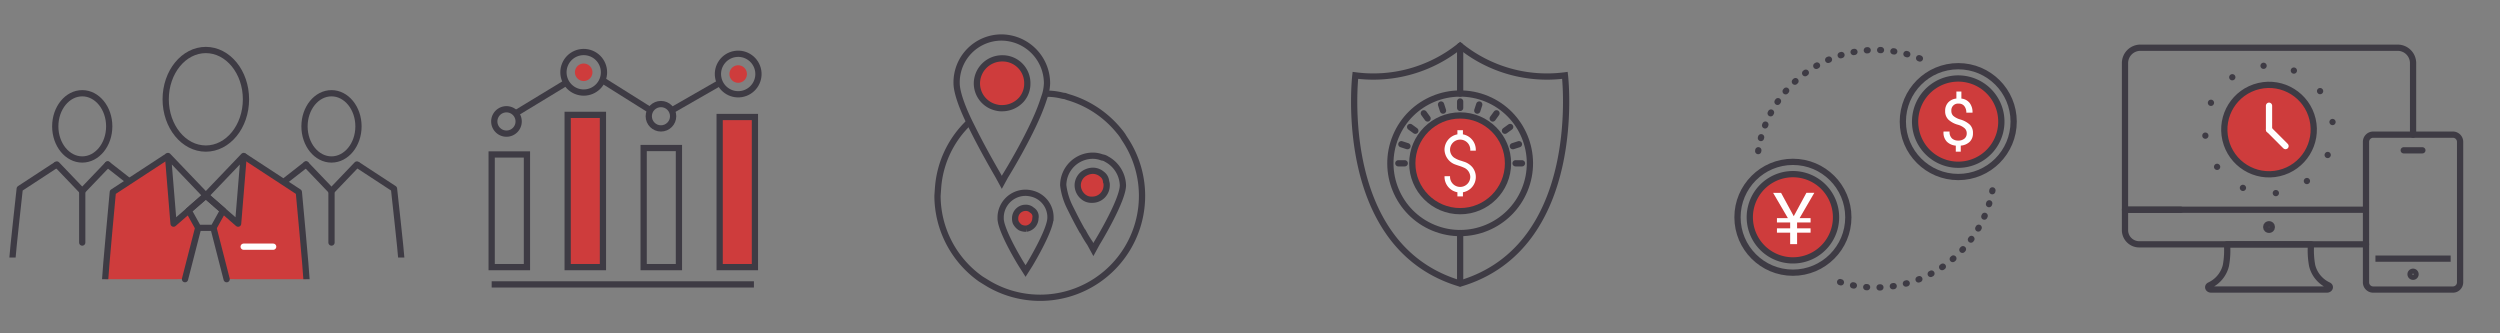 <svg id="icons_spite_100_site_features" xmlns="http://www.w3.org/2000/svg" width="600" height="80" viewBox="0 0 600 80">
  <rect x="0" y="0" width="600" height="80" fill="#808080" stroke="none"/>
  <g id="Icon01" transform="translate(0 -12)">
    <rect id="Rectangle_1" data-name="Rectangle 1" width="100" height="80" transform="translate(0 12)" fill="#eee" opacity="0"/>
    <g id="icon_1" transform="translate(-1926.883 -1594.917)">
      <g id="icon_R" transform="translate(1995.45 1629.293)">
        <line id="Line_4" data-name="Line 4" y1="3.822" x2="4.888" transform="translate(0 17.095)" fill="none" stroke="#3e3b44" stroke-linecap="round" stroke-linejoin="round" stroke-width="1.5"/>
        <line id="Line_5" data-name="Line 5" x1="6.103" y1="6.382" transform="translate(4.888 17.095)" fill="none" stroke="#3e3b44" stroke-linecap="round" stroke-linejoin="round" stroke-width="1.5"/>
        <path id="Path_54" data-name="Path 54" d="M2050.089,1677.733c0-.839-1.734-16.516-1.734-16.516l-8.9-5.823" transform="translate(-2022.36 -1638.3)" fill="none" stroke="#3e3b44" stroke-linejoin="round" stroke-width="1.5"/>
        <path id="Path_55" data-name="Path 55" d="M2038.164,1655.4l-6.1,6.382v12.357" transform="translate(-2021.071 -1638.3)" fill="none" stroke="#3e3b44" stroke-linecap="round" stroke-linejoin="round" stroke-width="1.5"/>
        <ellipse id="Ellipse_1" data-name="Ellipse 1" cx="6.476" cy="7.95" rx="6.476" ry="7.95" transform="translate(4.515)" fill="none" stroke="#3e3b44" stroke-linecap="round" stroke-linejoin="round" stroke-width="1.5"/>
      </g>
      <g id="icon_L" transform="translate(1929.883 1629.293)">
        <line id="Line_4-2" data-name="Line 4" x1="4.888" y1="3.822" transform="translate(22.841 17.095)" fill="none" stroke="#3e3b44" stroke-linecap="round" stroke-linejoin="round" stroke-width="1.5"/>
        <line id="Line_5-2" data-name="Line 5" y1="6.382" x2="6.102" transform="translate(16.738 17.095)" fill="none" stroke="#3e3b44" stroke-linecap="round" stroke-linejoin="round" stroke-width="1.5"/>
        <path id="Path_54-2" data-name="Path 54" d="M2039.453,1677.733c0-.839,1.734-16.516,1.734-16.516l8.9-5.823" transform="translate(-2039.453 -1638.3)" fill="none" stroke="#3e3b44" stroke-linejoin="round" stroke-width="1.5"/>
        <path id="Path_55-2" data-name="Path 55" d="M2032.062,1655.4l6.1,6.382v12.357" transform="translate(-2021.426 -1638.3)" fill="none" stroke="#3e3b44" stroke-linecap="round" stroke-linejoin="round" stroke-width="1.5"/>
        <ellipse id="Ellipse_1-2" data-name="Ellipse 1" cx="6.476" cy="7.95" rx="6.476" ry="7.95" transform="translate(10.263)" fill="none" stroke="#3e3b44" stroke-linecap="round" stroke-linejoin="round" stroke-width="1.5"/>
      </g>
      <g id="İcon_big" transform="translate(1952.125 1618.917)">
        <path id="Path_46" data-name="Path 46" d="M2011.653,1681.357l-1.833-20.908-13.245-8.377-1.281,15.334-3.668-2.528-2.3,4.473,3.165,12Z" transform="translate(-1963.339 -1626.351)" fill="#ce3c3c"/>
        <path id="Path_47" data-name="Path 47" d="M1957.848,1681.357l1.833-20.908,13.245-8.377,1.282,15.334,3.668-2.528,2.3,4.473-3.166,12Z" transform="translate(-1957.848 -1626.351)" fill="#ce3c3c"/>
        <path id="Path_48" data-name="Path 48" d="M1957.848,1681.3c0-1.249,1.833-20.907,1.833-20.907l13.245-8.663" transform="translate(-1957.848 -1626.291)" fill="none" stroke="#3e3b44" stroke-linejoin="round" stroke-width="1.5"/>
        <path id="Path_49" data-name="Path 49" d="M1976.111,1651.726l1.333,16.243,7.747-6.747Z" transform="translate(-1961.033 -1626.291)" fill="none" stroke="#3e3b44" stroke-linecap="round" stroke-linejoin="round" stroke-width="1.5"/>
        <line id="Line_1" data-name="Line 1" x1="3.165" y2="12.328" transform="translate(19.159 42.678)" fill="none" stroke="#3e3b44" stroke-linecap="round" stroke-linejoin="round" stroke-width="1.5"/>
        <path id="Path_50" data-name="Path 50" d="M2013.184,1681.3c0-1.249-1.833-20.907-1.833-20.907l-13.244-8.663" transform="translate(-1964.87 -1626.291)" fill="none" stroke="#3e3b44" stroke-linejoin="round" stroke-width="1.5"/>
        <path id="Path_51" data-name="Path 51" d="M1996.188,1651.726l-1.333,16.243-7.747-6.747Z" transform="translate(-1962.951 -1626.291)" fill="none" stroke="#3e3b44" stroke-linecap="round" stroke-linejoin="round" stroke-width="1.5"/>
        <path id="Path_52" data-name="Path 52" d="M1986.236,1663.228l-4.13,3.6,2.3,4.15h3.665l2.3-4.15Z" transform="translate(-1962.079 -1628.297)" fill="none" stroke="#3e3b44" stroke-linecap="round" stroke-linejoin="round" stroke-width="1.5"/>
        <line id="Line_2" data-name="Line 2" x2="3.165" y2="12.328" transform="translate(25.99 42.678)" fill="none" stroke="#3e3b44" stroke-linecap="round" stroke-linejoin="round" stroke-width="1.5"/>
        <line id="Line_3" data-name="Line 3" x2="7.081" transform="translate(33.237 47.204)" fill="none" stroke="#fff" stroke-linecap="round" stroke-linejoin="round" stroke-width="1.5"/>
        <path id="Path_53" data-name="Path 53" d="M1994.708,1632.746c0-6.533-4.314-11.829-9.635-11.829s-9.635,5.3-9.635,11.829,4.314,11.828,9.635,11.828S1994.708,1639.278,1994.708,1632.746Z" transform="translate(-1960.916 -1620.917)" fill="none" stroke="#3e3b44" stroke-linecap="round" stroke-linejoin="round" stroke-width="1.5"/>
      </g>
    </g>
  </g>
  <g id="Icon02" transform="translate(100 -12)">
    <rect id="Rectangle_1-2" data-name="Rectangle 1" width="100" height="80" transform="translate(0 12)" fill="#eee" opacity="0"/>
    <g id="icon_bg" transform="translate(-1313.817 -481.987)">
      <path id="Path_58" data-name="Path 58" d="M1231.508,505.892a2.1,2.1,0,1,0-2.1,2.1A2.1,2.1,0,0,0,1231.508,505.892Z" transform="translate(124.495 5.445)" fill="#ce3c3c"/>
      <line id="Line_8" data-name="Line 8" x2="62.94" transform="translate(1331.817 562.244)" fill="none" stroke="#3e3b44" stroke-miterlimit="10" stroke-width="1.5"/>
      <rect id="Rectangle_11" data-name="Rectangle 11" width="8.466" height="27.037" transform="translate(1331.817 531.058)" fill="none" stroke="#3e3b44" stroke-width="1.5"/>
      <rect id="Rectangle_12" data-name="Rectangle 12" width="8.466" height="36.027" transform="translate(1386.533 522.068)" fill="#ce3c3c" stroke="#3e3b44" stroke-width="1.5"/>
      <rect id="Rectangle_13" data-name="Rectangle 13" width="8.466" height="36.542" transform="translate(1350.056 521.553)" fill="#ce3c3c" stroke="#3e3b44" stroke-width="1.5"/>
      <ellipse id="Ellipse_3" data-name="Ellipse 3" cx="4.864" cy="4.864" rx="4.864" ry="4.864" transform="matrix(0.381, -0.925, 0.925, 0.381, 1347.557, 513.983)" fill="none" stroke="#3e3b44" stroke-miterlimit="10" stroke-width="1.5"/>
      <path id="Path_59" data-name="Path 59" d="M1295.864,506.617a2.1,2.1,0,1,0-2.1,2.1A2.1,2.1,0,0,0,1295.864,506.617Z" transform="translate(97.215 5.138)" fill="#ce3c3c"/>
      <ellipse id="Ellipse_4" data-name="Ellipse 4" cx="4.864" cy="4.864" rx="4.864" ry="4.864" transform="matrix(0.987, -0.16, 0.16, 0.987, 1385.404, 507.73)" fill="none" stroke="#3e3b44" stroke-miterlimit="10" stroke-width="1.5"/>
      <rect id="Rectangle_14" data-name="Rectangle 14" width="8.466" height="28.582" transform="translate(1368.294 529.513)" fill="none" stroke="#3e3b44" stroke-width="1.5"/>
      <ellipse id="Ellipse_5" data-name="Ellipse 5" cx="2.924" cy="2.924" rx="2.924" ry="2.924" transform="translate(1369.521 518.959)" fill="none" stroke="#3e3b44" stroke-miterlimit="10" stroke-width="1.5"/>
      <path id="Path_60" data-name="Path 60" d="M1199.549,525.765a2.924,2.924,0,1,0-2.924,2.923A2.924,2.924,0,0,0,1199.549,525.765Z" transform="translate(138.744 -2.629)" fill="none" stroke="#3e3b44" stroke-miterlimit="10" stroke-width="1.5"/>
      <line id="Line_9" data-name="Line 9" y1="7.389" x2="12.167" transform="translate(1337.559 513.815)" fill="none" stroke="#3e3b44" stroke-miterlimit="10" stroke-width="1.5"/>
      <line id="Line_10" data-name="Line 10" x2="11.131" y2="6.985" transform="translate(1358.39 513.227)" fill="none" stroke="#3e3b44" stroke-miterlimit="10" stroke-width="1.5"/>
      <line id="Line_11" data-name="Line 11" y1="6.643" x2="11.581" transform="translate(1375.018 513.851)" fill="none" stroke="#3e3b44" stroke-miterlimit="10" stroke-width="1.5"/>
    </g>
  </g>
  <g id="Icon03" transform="translate(200 -12)">
    <rect id="Rectangle_1-3" data-name="Rectangle 1" width="100" height="80" transform="translate(0 12)" fill="#eee" opacity="0"/>
    <g id="icon" transform="translate(25 21)">
      <g id="Group_4838" data-name="Group 4838" transform="translate(0 13.488)">
        <path id="Path_9555" data-name="Path 9555" d="M8.448,17.214A24.043,24.043,0,0,0,.939,32.926L.8,34.873h0A24.529,24.529,0,0,0,11.229,54.9h0l1.808,1.112h0A24.467,24.467,0,0,0,45.992,21.663s-.556-.834-.7-1.112a11.282,11.282,0,0,0-.834-1.112,24.774,24.774,0,0,0-11.819-8.065,12.8,12.8,0,0,1-1.251-.417,4.917,4.917,0,0,1-.834-.139,14.85,14.85,0,0,0-3.476-.417" transform="translate(-0.8 -10.4)" fill="none" stroke="#3e3b44" stroke-miterlimit="10" stroke-width="1.5"/>
      </g>
      <g id="Group_4839" data-name="Group 4839" transform="translate(4.589 0)">
        <path id="Path_9556" data-name="Path 9556" d="M12.328,16.119a4.73,4.73,0,0,0,1.391.139,6.2,6.2,0,0,0,4.589-2.086A5.829,5.829,0,0,0,19.7,10.279,5.935,5.935,0,0,0,13.718,4.3,6.054,6.054,0,0,0,7.6,10.279,5.952,5.952,0,0,0,12.328,16.119Z" transform="translate(-2.733 0.706)" fill="#ce3c3c" stroke="#3e3b44" stroke-miterlimit="10" stroke-width="1.5"/>
        <path id="Path_9557" data-name="Path 9557" d="M30.84,24.534a3.409,3.409,0,0,0-2.225-.834h0a4,4,0,0,0-2.5.973A3.482,3.482,0,0,0,25,27.176a3.628,3.628,0,0,0,1.53,2.92,2.982,2.982,0,0,0,1.669.556h.278a3.443,3.443,0,0,0,3.476-3.476,1.764,1.764,0,0,0-.139-.834A2.377,2.377,0,0,0,30.84,24.534Z" transform="translate(4.062 8.282)" fill="#ce3c3c" stroke="#3e3b44" stroke-miterlimit="10" stroke-width="1.5"/>
        <path id="Path_9558" data-name="Path 9558" d="M18.233,30.656A2.091,2.091,0,0,0,16.7,30.1a2.493,2.493,0,0,0-2.5,2.5,2.715,2.715,0,0,0,.139.973,3.283,3.283,0,0,0,1.112,1.251,3.273,3.273,0,0,0,1.112.278h.278a2.547,2.547,0,0,0,2.225-2.5A1.78,1.78,0,0,0,18.233,30.656Z" transform="translate(-0.156 10.781)" fill="#ce3c3c" stroke="#3e3b44" stroke-miterlimit="10" stroke-width="1.5"/>
        <path id="Path_9559" data-name="Path 9559" d="M19.487,27.778h0a6.718,6.718,0,0,0-1.669-.278h-.139A5.971,5.971,0,0,0,11.7,33.2v.7c0,.139.139.834.139.834.834,3.337,4.172,8.9,4.867,10.012l.973,1.53.973-1.53c.834-1.391,5.006-8.482,5.006-11.263A5.842,5.842,0,0,0,19.487,27.778Z" transform="translate(-1.132 9.766)" fill="none" stroke="#3e3b44" stroke-miterlimit="10" stroke-width="1.5"/>
        <path id="Path_9560" data-name="Path 9560" d="M32.929,21.934h0a2.444,2.444,0,0,0-1.112-.417,6.3,6.3,0,0,0-2.225-.417A7.122,7.122,0,0,0,22.5,28.192a16.07,16.07,0,0,0,1.53,5.145l.417.834h0c.556,1.112,1.53,3.059,2.642,5.006h0l.139.139A25.656,25.656,0,0,0,28.9,42.1l.834,1.53.834-1.53c.7-1.112,6.257-10.429,6.257-13.905A7.393,7.393,0,0,0,32.929,21.934Z" transform="translate(3.086 7.267)" fill="none" stroke="#3e3b44" stroke-miterlimit="10" stroke-width="1.5"/>
        <path id="Path_9561" data-name="Path 9561" d="M8.133,22.948c2.781,5.562,5.84,10.707,5.979,10.985l.834,1.53.834-1.53c.7-1.112,6.535-10.707,8.9-17.521l.7-2.086a11.23,11.23,0,0,0,.417-2.642A11.008,11.008,0,0,0,14.807.7,10.773,10.773,0,0,0,4.1,11.685c0,1.808.973,5.006,3.059,9.316Z" transform="translate(-4.1 -0.7)" fill="none" stroke="#3e3b44" stroke-miterlimit="10" stroke-width="1.5"/>
      </g>
    </g>
  </g>
  <g id="Icon04" transform="translate(300 -12)">
    <rect id="Rectangle_1-4" data-name="Rectangle 1" width="100" height="80" transform="translate(0 12)" fill="#eee" opacity="0"/>
    <g id="icon-2" data-name="icon" transform="translate(-2467.032 -657.39)">
      <g id="Group_4868" data-name="Group 4868" transform="translate(2495.594 686.71)">
        <circle id="Ellipse_6" data-name="Ellipse 6" cx="16.742" cy="16.742" r="16.742" transform="translate(0 30.934) rotate(-67.5)" fill="none" stroke="#3e3b44" stroke-miterlimit="10" stroke-width="1.5"/>
        <circle id="Ellipse_7" data-name="Ellipse 7" cx="11.486" cy="11.486" r="11.486" transform="translate(10.388 10.388)" fill="#ce3c3c" stroke="#3e3b44" stroke-miterlimit="10" stroke-width="1.5"/>
        <path id="Path_9562" data-name="Path 9562" d="M2542.295,725.234v-.221a3.758,3.758,0,0,0-3.092-3.692v-.992h-1.325v.992a3.758,3.758,0,0,0-3.092,3.692,3.9,3.9,0,0,0,2.744,3.6c.228.085.46.161.692.237a9.9,9.9,0,0,1,1.18.442,2.483,2.483,0,0,1,1.569,2.233,2.43,2.43,0,0,1-4.859.049l0-.217h-1.323l0,.224a3.767,3.767,0,0,0,3.092,3.636v.992h1.325v-.992a3.723,3.723,0,0,0,2.236-6.045,4.361,4.361,0,0,0-2.053-1.307c-.184-.065-.373-.126-.562-.188a6.1,6.1,0,0,1-1.782-.795,2.371,2.371,0,0,1-.931-1.868,2.429,2.429,0,1,1,4.859,0v.221Z" transform="translate(-2516.665 -706.395)" fill="#fff"/>
        <line id="Line_12" data-name="Line 12" y2="1.544" transform="translate(21.874 7.034)" fill="none" stroke="#3e3b44" stroke-linecap="round" stroke-linejoin="round" stroke-width="1.5"/>
        <line id="Line_13" data-name="Line 13" x2="0.477" y2="1.469" transform="translate(17.288 7.76)" fill="none" stroke="#3e3b44" stroke-linecap="round" stroke-linejoin="round" stroke-width="1.5"/>
        <line id="Line_14" data-name="Line 14" x2="0.908" y2="1.249" transform="translate(13.151 9.868)" fill="none" stroke="#3e3b44" stroke-linecap="round" stroke-linejoin="round" stroke-width="1.5"/>
        <line id="Line_15" data-name="Line 15" x2="1.249" y2="0.908" transform="translate(9.868 13.151)" fill="none" stroke="#3e3b44" stroke-linecap="round" stroke-linejoin="round" stroke-width="1.5"/>
        <line id="Line_16" data-name="Line 16" x2="1.469" y2="0.477" transform="translate(7.76 17.288)" fill="none" stroke="#3e3b44" stroke-linecap="round" stroke-linejoin="round" stroke-width="1.5"/>
        <line id="Line_17" data-name="Line 17" x2="1.544" transform="translate(7.034 21.874)" fill="none" stroke="#3e3b44" stroke-linecap="round" stroke-linejoin="round" stroke-width="1.5"/>
        <line id="Line_18" data-name="Line 18" x1="1.544" transform="translate(35.17 21.874)" fill="none" stroke="#3e3b44" stroke-linecap="round" stroke-linejoin="round" stroke-width="1.5"/>
        <line id="Line_19" data-name="Line 19" x1="1.469" y2="0.477" transform="translate(34.519 17.288)" fill="none" stroke="#3e3b44" stroke-linecap="round" stroke-linejoin="round" stroke-width="1.5"/>
        <line id="Line_20" data-name="Line 20" x1="1.249" y2="0.908" transform="translate(32.631 13.151)" fill="none" stroke="#3e3b44" stroke-linecap="round" stroke-linejoin="round" stroke-width="1.5"/>
        <line id="Line_21" data-name="Line 21" x1="0.908" y2="1.249" transform="translate(29.689 9.868)" fill="none" stroke="#3e3b44" stroke-linecap="round" stroke-linejoin="round" stroke-width="1.5"/>
        <line id="Line_22" data-name="Line 22" x1="0.477" y2="1.469" transform="translate(25.983 7.76)" fill="none" stroke="#3e3b44" stroke-linecap="round" stroke-linejoin="round" stroke-width="1.5"/>
      </g>
      <path id="Path_9563" data-name="Path 9563" d="M2542.615,687.481a33.143,33.143,0,0,1-25.147-7.091,33.144,33.144,0,0,1-25.148,7.091s-4.842,41.1,25.148,49.96C2547.458,728.578,2542.615,687.481,2542.615,687.481Z" transform="translate(0 0)" fill="none" stroke="#3e3b44" stroke-linecap="round" stroke-miterlimit="10" stroke-width="1.5"/>
      <line id="Line_23" data-name="Line 23" y2="11.453" transform="translate(2517.468 680.39)" fill="none" stroke="#3e3b44" stroke-linecap="round" stroke-miterlimit="10" stroke-width="1.5"/>
      <line id="Line_24" data-name="Line 24" y2="12.026" transform="translate(2517.468 725.326)" fill="none" stroke="#3e3b44" stroke-linecap="round" stroke-miterlimit="10" stroke-width="1.5"/>
    </g>
  </g>
  <g id="Icon05" transform="translate(400 -12)">
    <rect id="Rectangle_1-5" data-name="Rectangle 1" width="100" height="80" transform="translate(0 12)" fill="#eee" opacity="0"/>
    <g id="icon-3" data-name="icon" transform="translate(-544.845 -968.5)">
      <g id="Group_4873" data-name="Group 4873">
        <circle id="Ellipse_8" data-name="Ellipse 8" cx="13.298" cy="13.298" r="13.298" transform="translate(601.526 996.389)" fill="none" stroke="#3e3b44" stroke-linecap="round" stroke-miterlimit="9.998" stroke-width="1.5"/>
        <g id="Path_9571" data-name="Path 9571">
          <path id="Path_10116" data-name="Path 10116" d="M605.858,1014.874A10.352,10.352,0,1,1,620,1018.65,10.363,10.363,0,0,1,605.858,1014.874Z" fill="#ce3c3c"/>
          <path id="Path_10117" data-name="Path 10117" d="M623.129,1004.881a9.6,9.6,0,1,0-3.5,13.119,9.613,9.613,0,0,0,3.5-13.119m1.3-.751a11.1,11.1,0,1,1-15.169-4.049A11.1,11.1,0,0,1,624.427,1004.13Z" fill="#3e3b44"/>
        </g>
        <path id="Path_9572" data-name="Path 9572" d="M616.86,1012.471a1.588,1.588,0,0,0-.483-1.166,4.191,4.191,0,0,0-1.6-.859,5.521,5.521,0,0,1-2.315-1.236,2.781,2.781,0,0,1-.78-2.066,2.906,2.906,0,0,1,.719-2.042,3.1,3.1,0,0,1,1.978-.951v-1.678h1.2v1.685a2.9,2.9,0,0,1,1.971,1.039,3.619,3.619,0,0,1,.7,2.337l-1.487,0a2.432,2.432,0,0,0-.479-1.564,1.6,1.6,0,0,0-1.322-.6,1.6,1.6,0,0,0-1.79,1.748,1.6,1.6,0,0,0,.464,1.192,4.541,4.541,0,0,0,1.664.86,5.745,5.745,0,0,1,2.3,1.247,2.734,2.734,0,0,1,.754,2.034,2.785,2.785,0,0,1-.78,2.078,3.48,3.48,0,0,1-2.148.917v1.458h-1.192v-1.45a3.473,3.473,0,0,1-2.142-.951,3.106,3.106,0,0,1-.8-2.4l.01-.031,1.443,0a2.069,2.069,0,0,0,.593,1.667,2.168,2.168,0,0,0,1.443.5,2.294,2.294,0,0,0,1.529-.469A1.6,1.6,0,0,0,616.86,1012.471Z" fill="#fff"/>
      </g>
      <g id="Group_4874" data-name="Group 4874">
        <g id="Path_9573" data-name="Path 9573">
          <path id="Path_10118" data-name="Path 10118" d="M566.185,1037.829a10.351,10.351,0,1,1,14.144,3.776A10.363,10.363,0,0,1,566.185,1037.829Z" fill="#ce3c3c"/>
          <path id="Path_10119" data-name="Path 10119" d="M583.455,1027.836a9.6,9.6,0,1,0-3.5,13.12,9.613,9.613,0,0,0,3.5-13.12m1.3-.751a11.1,11.1,0,1,1-15.169-4.049A11.1,11.1,0,0,1,584.754,1027.085Z" fill="#3e3b44"/>
        </g>
        <circle id="Ellipse_9" data-name="Ellipse 9" cx="13.3" cy="13.3" r="13.3" transform="translate(561.845 1019.345)" fill="none" stroke="#3e3b44" stroke-linecap="round" stroke-miterlimit="10" stroke-width="1.5"/>
        <path id="Path_9574" data-name="Path 9574" d="M575.344,1032.388l3.038-5.609,1.894,0-3.528,6.075,2.638,0v1.04l-3.239,0v1.412l3.239,0v1.032l-3.239,0,0,2.757-1.665,0,0-2.757-3.171,0v-1.032l3.171,0v-1.412l-3.171,0v-1.04l2.63,0-3.549-6.067,1.911,0Z" fill="#fff"/>
      </g>
      <path id="Path_10120" data-name="Path 10120" d="M623.028,1026.192a28.522,28.522,0,0,1-39.081,21.085" fill="none" stroke="#3e3b44" stroke-linecap="round" stroke-linejoin="round" stroke-width="1.5" stroke-dasharray="0.2 3"/>
      <path id="Path_10121" data-name="Path 10121" d="M566.813,1016.76a28.523,28.523,0,0,1,38.858-22.2" fill="none" stroke="#3e3b44" stroke-linecap="round" stroke-linejoin="round" stroke-width="1.5" stroke-dasharray="0.2 3"/>
    </g>
  </g>
  <g id="Icon06" transform="translate(500 -12)">
    <rect id="Rectangle_1-6" data-name="Rectangle 1" width="100" height="80" transform="translate(0 12)" fill="#eee" opacity="0"/>
    <g id="icon-4" data-name="icon" transform="translate(-1044.174 -1155.402)">
      <g id="Group_4877" data-name="Group 4877" transform="translate(1054.174 1178.855)">
        <g id="Group_4876" data-name="Group 4876" transform="translate(0 0)">
          <path id="Path_9578" data-name="Path 9578" d="M1100.035,1252.986h10.081a20.137,20.137,0,0,0,.27,5.1,7.079,7.079,0,0,0,3.924,4.741h0c.59.3.314,1.015-.393,1.015h-27.765c-.707,0-.982-.713-.392-1.015h0a7.081,7.081,0,0,0,3.924-4.741,20.131,20.131,0,0,0,.27-5.1Z" transform="translate(-1065.47 -1205.802)" fill="none" stroke="#3e3b44" stroke-linecap="round" stroke-linejoin="round" stroke-width="1.5"/>
          <circle id="Ellipse_10" data-name="Ellipse 10" cx="0.675" cy="0.675" r="0.675" transform="translate(33.891 42.36)" stroke-width="1.5" stroke="#3e3b44" stroke-linecap="round" stroke-linejoin="round" fill="none"/>
          <path id="Path_9579" data-name="Path 9579" d="M1112.014,1248.292h-54.431a3.41,3.41,0,0,1-3.41-3.41v-4.889h13.371" transform="translate(-1054.174 -1201.108)" fill="none" stroke="#3e3b44" stroke-linecap="round" stroke-linejoin="round" stroke-width="1.5"/>
          <path id="Path_9580" data-name="Path 9580" d="M1111.966,1218h-57.792v-35.189a3.7,3.7,0,0,1,3.7-3.7h61.737a3.7,3.7,0,0,1,3.7,3.7v17.165" transform="translate(-1054.174 -1179.112)" fill="none" stroke="#3e3b44" stroke-linecap="round" stroke-linejoin="round" stroke-width="1.5"/>
        </g>
        <line id="Line_25" data-name="Line 25" x1="18.051" transform="translate(60.106 50.621)" fill="none" stroke="#3e3b44" stroke-miterlimit="10" stroke-width="1.5"/>
        <path id="Path_9581" data-name="Path 9581" d="M1165.581,1248.957h-19.117a1.733,1.733,0,0,1-1.733-1.732v-33.717a1.733,1.733,0,0,1,1.733-1.733h19.117a1.733,1.733,0,0,1,1.733,1.733v33.717A1.733,1.733,0,0,1,1165.581,1248.957Z" transform="translate(-1086.891 -1190.913)" fill="none" stroke="#3e3b44" stroke-miterlimit="10" stroke-width="1.5"/>
        <path id="Path_9582" data-name="Path 9582" d="M1162.671,1263.891a.6.6,0,1,0-.6.6A.6.6,0,0,0,1162.671,1263.891Z" transform="translate(-1092.938 -1209.524)" fill="none" stroke="#3e3b44" stroke-miterlimit="10" stroke-width="1.5"/>
        <path id="Path_9583" data-name="Path 9583" d="M1158.906,1217.663h4.476" transform="translate(-1092.013 -1193.04)" fill="none" stroke="#3e3b44" stroke-linecap="round" stroke-linejoin="round" stroke-width="1.5"/>
      </g>
      <circle id="Ellipse_11" data-name="Ellipse 11" cx="10.73" cy="10.73" r="10.73" transform="matrix(0.974, -0.228, 0.228, 0.974, 1075.844, 1190.499)" stroke-width="1.5" stroke="#3e3b44" stroke-linecap="round" stroke-linejoin="round" fill="#ce3c3c"/>
      <g id="Group_4879" data-name="Group 4879" transform="translate(1068.643 1178.402)">
        <g id="Group_4878" data-name="Group 4878" transform="translate(0 0)">
          <circle id="Ellipse_12" data-name="Ellipse 12" cx="15.343" cy="15.343" r="15.343" transform="matrix(0.388, -0.922, 0.922, 0.388, 0, 28.277)" stroke-dasharray="0.01 8.078" stroke="#3e3b44" stroke-linecap="round" stroke-linejoin="round" stroke-width="1.5" fill="none"/>
        </g>
      </g>
      <g id="Group_4880" data-name="Group 4880" transform="translate(1088.739 1192.776)">
        <line id="Line_26" data-name="Line 26" y1="5.723" stroke-width="1.5" stroke="#fff" stroke-linecap="round" stroke-linejoin="round" fill="none"/>
        <line id="Line_27" data-name="Line 27" x2="3.962" y2="3.962" transform="translate(0 5.723)" fill="none" stroke="#fff" stroke-linecap="round" stroke-linejoin="round" stroke-width="1.5"/>
      </g>
    </g>
  </g>
</svg>
